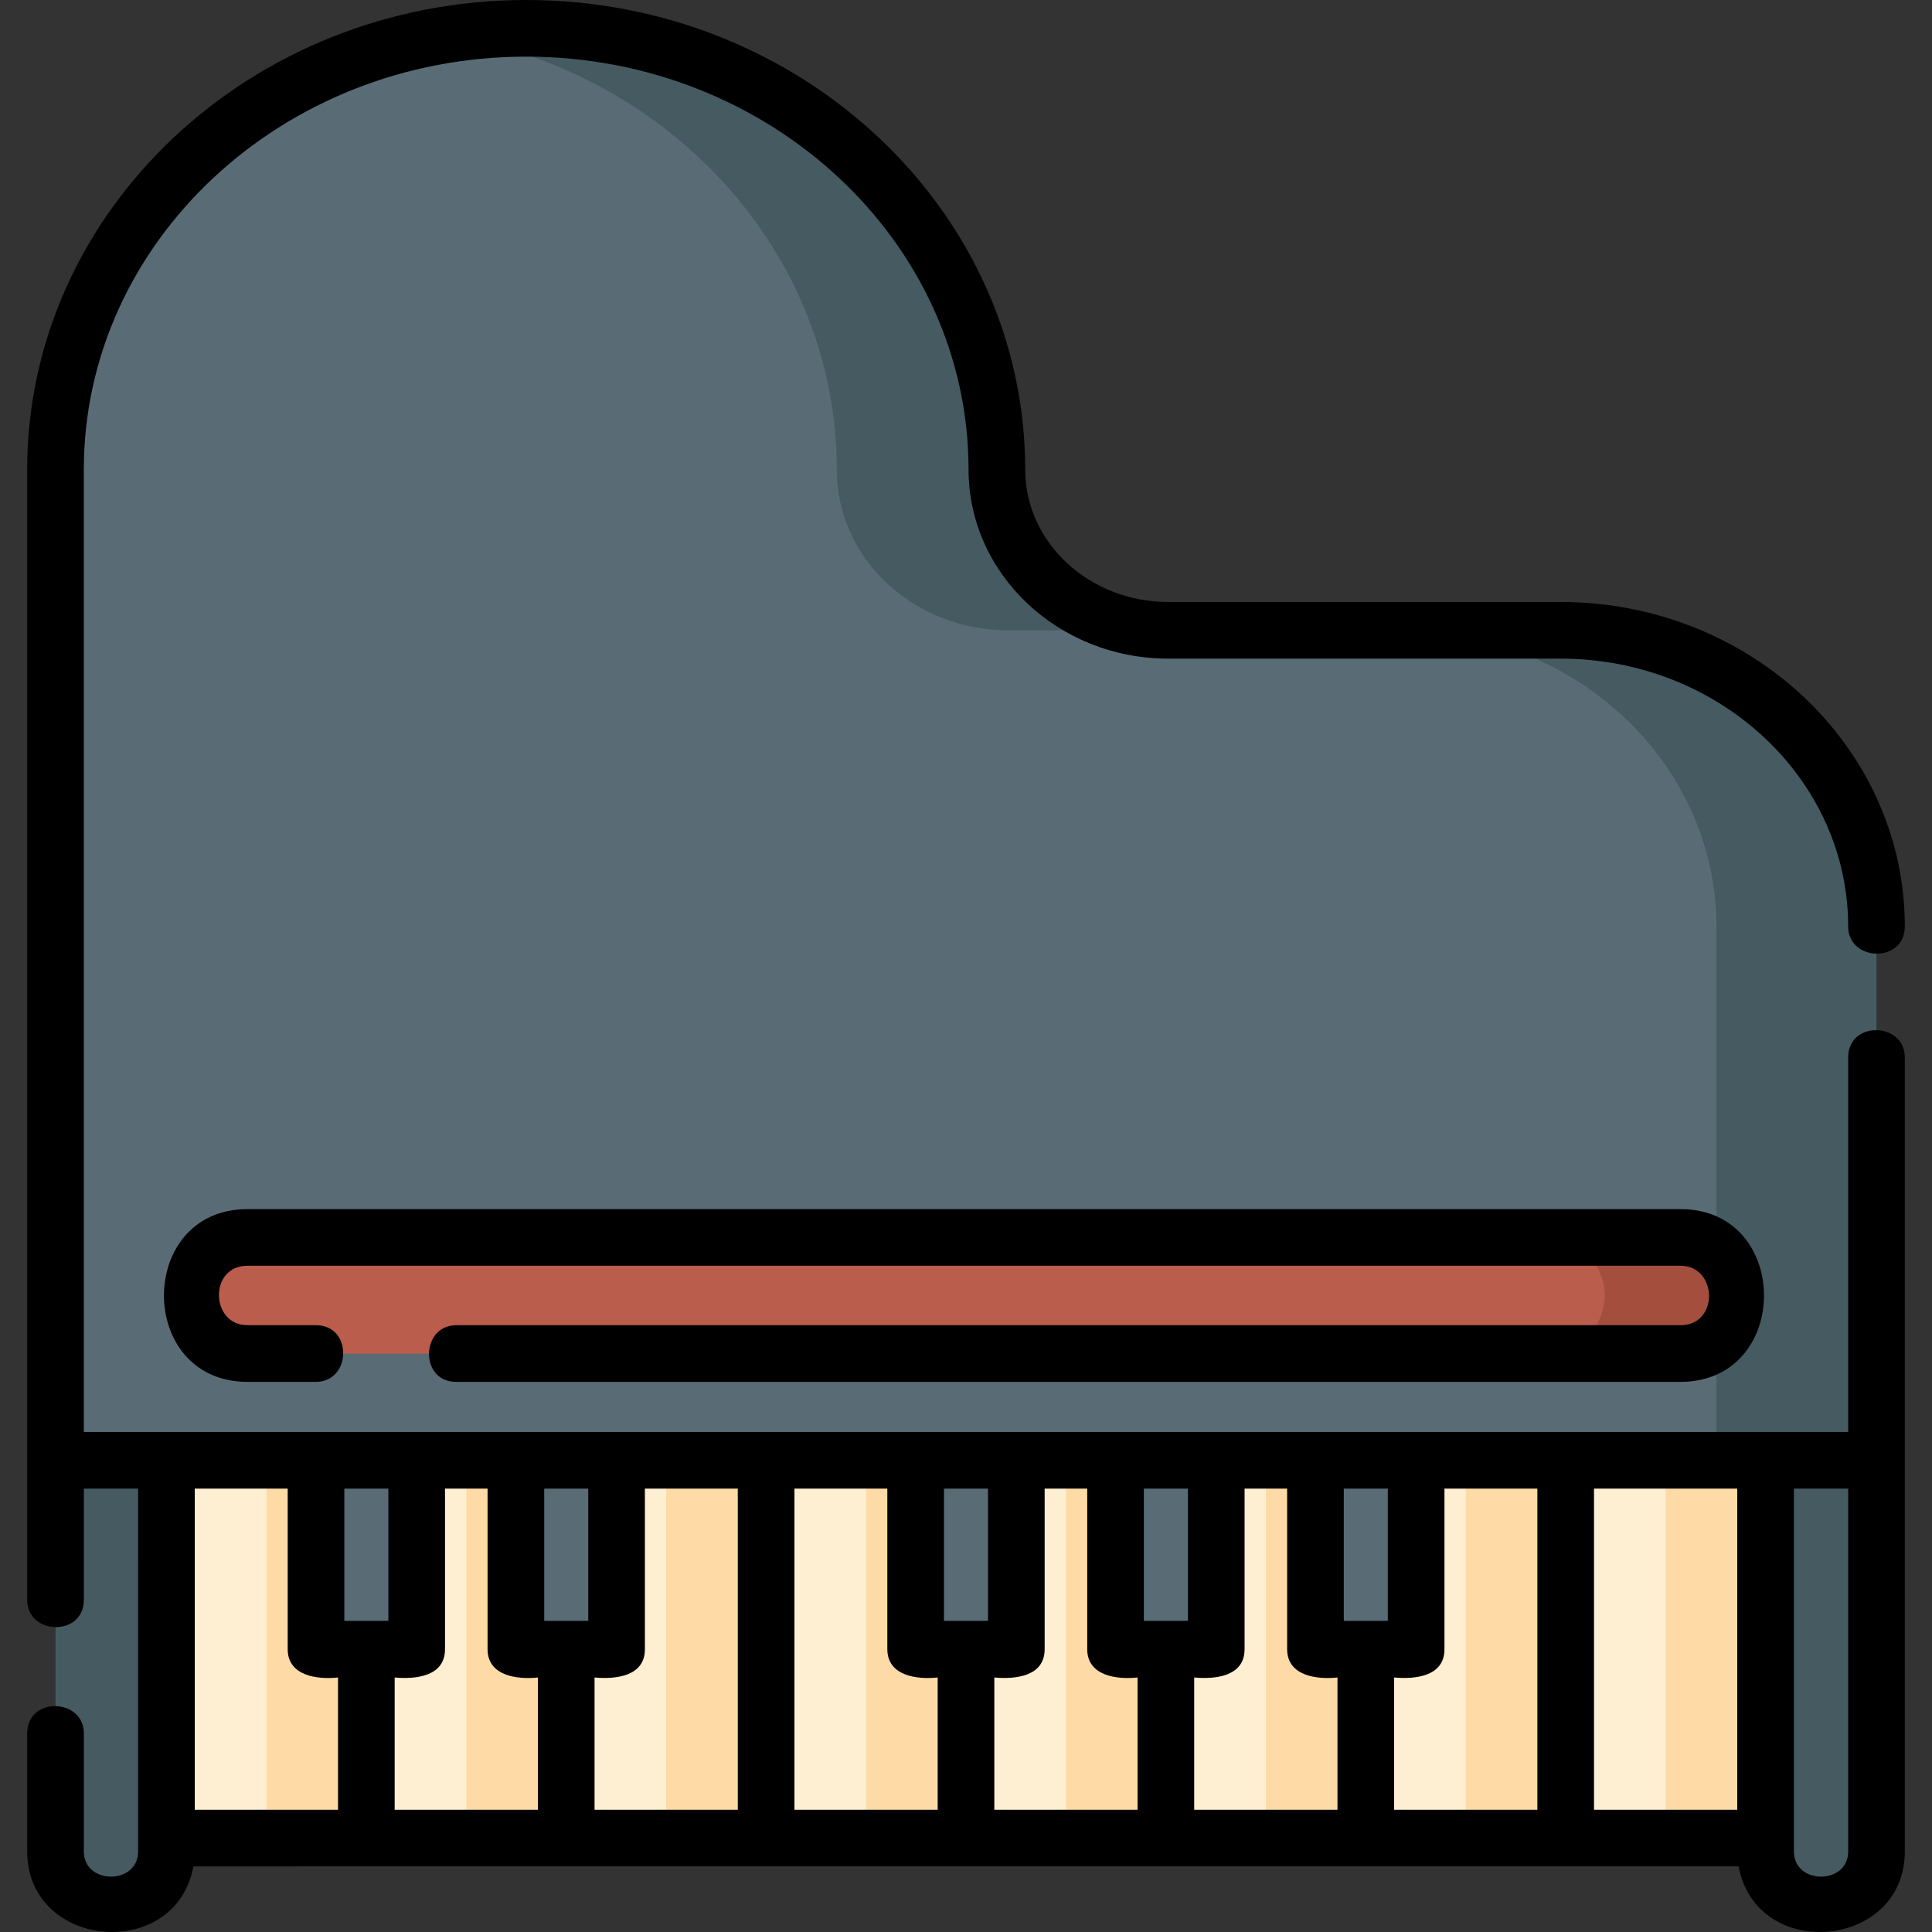 <svg id="Capa_1" enable-background="new 0 0 511.604 511.604" height="512" viewBox="0 0 511.604 511.604" width="512" xmlns="http://www.w3.org/2000/svg"><rect x="0" y="0" width="511.604" height="511.604" fill="#333333" stroke="none"/><g><g><path d="m496.902 245.33v141.36h-482.2v-262.32c0-57.77 44.7-105.75 103.44-115.17 6.89-1.12 13.97-1.7 21.2-1.7 34.42 0 65.58 13.08 88.13 34.23 22.56 21.15 36.51 50.37 36.51 82.64 0 11.75 5.08 22.38 13.29 30.08s19.55 12.46 32.07 12.46h103.93c46.19 0 83.63 35.11 83.63 78.42z" fill="#465a61"/><path d="m454.512 245.33v141.36h-439.81v-262.32c0-57.77 44.7-105.75 103.44-115.17 25.93 4.15 49.12 15.82 66.94 32.53 22.55 21.15 36.5 50.37 36.5 82.64 0 11.75 5.08 22.38 13.29 30.08s19.55 12.46 32.08 12.46h103.92c46.19 0 83.64 35.11 83.64 78.42z" fill="#596c76"/><path d="m29.854 504.5h-.93c-7.855 0-14.222-6.367-14.222-14.222v-103.587h29.374v103.587c0 7.855-6.367 14.222-14.222 14.222z" fill="#465a61"/><path d="m482.685 504.5h-.93c-7.855 0-14.222-6.367-14.222-14.222v-103.587h29.374v103.587c0 7.855-6.367 14.222-14.222 14.222z" fill="#465a61"/><path d="m44.072 386.69h52.94v100.04h-52.94z" fill="#fedba6"/><path d="m44.072 386.69h26.47v100.04h-26.47z" fill="#ffefd2"/><path d="m97.012 386.69h52.93v100.04h-52.93z" fill="#fedba6"/><path d="m97.012 386.69h26.47v100.04h-26.47z" fill="#ffefd2"/><path d="m149.942 386.69h52.93v100.04h-52.93z" fill="#fedba6"/><path d="m149.942 386.69h26.47v100.04h-26.47z" fill="#ffefd2"/><path d="m202.872 386.69h52.93v100.04h-52.93z" fill="#fedba6"/><path d="m202.872 386.69h26.47v100.04h-26.47z" fill="#ffefd2"/><path d="m255.802 386.69h52.93v100.04h-52.93z" fill="#fedba6"/><path d="m255.802 386.69h26.47v100.04h-26.47z" fill="#ffefd2"/><path d="m308.732 386.69h52.94v100.04h-52.94z" fill="#fedba6"/><path d="m308.732 386.69h26.47v100.04h-26.47z" fill="#ffefd2"/><path d="m361.672 386.69h52.93v100.04h-52.93z" fill="#fedba6"/><path d="m361.672 386.69h26.47v100.04h-26.47z" fill="#ffefd2"/><path d="m414.602 386.69h52.93v100.04h-52.93z" fill="#fedba6"/><path d="m414.602 386.69h26.46v100.04h-26.46z" fill="#ffefd2"/><g fill="#596c76"><path d="m83.677 386.691h26.662v50.017h-26.662z"/><path d="m136.609 386.691h26.662v50.017h-26.662z"/><path d="m242.474 386.691h26.662v50.017h-26.662z"/><path d="m295.406 386.691h26.662v50.017h-26.662z"/><path d="m348.338 386.691h26.662v50.017h-26.662z"/></g><path d="m460.372 343.05c0 4.25-1.72 8.09-4.5 10.87-2.78 2.79-6.63 4.51-10.87 4.51h-379.46c-8.49 0-15.38-6.89-15.38-15.38 0-4.25 1.72-8.09 4.51-10.87 2.78-2.78 6.63-4.5 10.87-4.5h379.46c8.49 0 15.37 6.88 15.37 15.37z" fill="#a44f3e"/><path d="m424.902 343.05c0 4.25-1.72 8.09-4.5 10.87-2.78 2.79-6.62 4.51-10.87 4.51h-343.99c-8.49 0-15.38-6.89-15.38-15.38 0-4.25 1.72-8.09 4.51-10.87 2.78-2.78 6.63-4.5 10.87-4.5h343.99c8.49 0 15.37 6.88 15.37 15.37z" fill="#bb5d4c"/></g><g><path d="m504.405 279.998c0-9.386-15-9.813-15 0v99.193h-467.208v-254.82c0-60.308 52.55-109.371 117.141-109.371s117.141 49.063 117.141 109.371c0 27.591 23.715 50.037 52.866 50.037h103.926c41.98 0 76.134 31.815 76.134 70.921 0 9.386 15 9.813 15 0 0-47.377-40.883-85.921-91.134-85.921h-103.926c-20.879 0-37.866-15.718-37.866-35.037 0-68.578-59.278-124.371-132.141-124.371s-132.141 55.793-132.141 124.371l.005 299.296c0 9.386 15 9.813 15 0v-29.476h14.37l.004 96.087c0 8.889-14.374 8.889-14.374 0v-31.278c0-9.386-15-9.813-15 0v31.278c0 25.913 39.313 29.373 44.007 3.952l409.19-.005c4.689 25.425 44.008 21.968 44.008-3.947zm-414.893 199.232h-37.936v-85.039h24.606v42.519c0 7.141 7.94 8.077 13.33 7.5zm13.33-50.02h-11.66v-35.019h11.66zm52.93 0h-11.66v-35.019h11.66zm105.86 0h-11.66v-35.019h11.66zm52.94 0h-11.67v-35.019h11.67zm52.93 0h-11.66v-35.019h11.66zm54.6-35.019h37.931v85.034h-37.931zm-317.59 50.019c5.406.487 13.33-.168 13.33-7.5v-42.519h11.27v42.519c0 7.141 7.94 8.077 13.33 7.5v35.021h-37.93zm52.93 0c5.406.487 13.33-.168 13.33-7.5v-42.519h24.6v85.039h-37.93zm52.93-50.019h24.6v42.519c0 7.141 7.94 8.077 13.33 7.5v35.021h-37.93zm52.93 50.019c5.406.487 13.33-.168 13.33-7.5v-42.519h11.27v42.519c0 7.141 7.94 8.077 13.33 7.5v35.021h-37.93zm52.93 0c5.407.487 13.34-.164 13.34-7.5v-42.519h11.27v42.519c0 7.141 7.94 8.077 13.33 7.5v35.021h-37.94zm52.94 0c5.406.487 13.33-.168 13.33-7.5v-42.519h24.599v85.039h-37.929zm120.235 46.068c0 8.888-14.374 8.889-14.374 0v-96.087h14.374z"/><path d="m444.998 350.926h-324.196c-9.386 0-9.813 15 0 15h324.195c29.495 0 29.495-45.75 0-45.75h-379.458c-29.495 0-29.495 45.75 0 45.75h18.139c9.386 0 9.813-15 0-15h-18.139c-9.851 0-10.302-15.75 0-15.75h379.459c9.851 0 10.302 15.75 0 15.75z"/></g></g></svg>